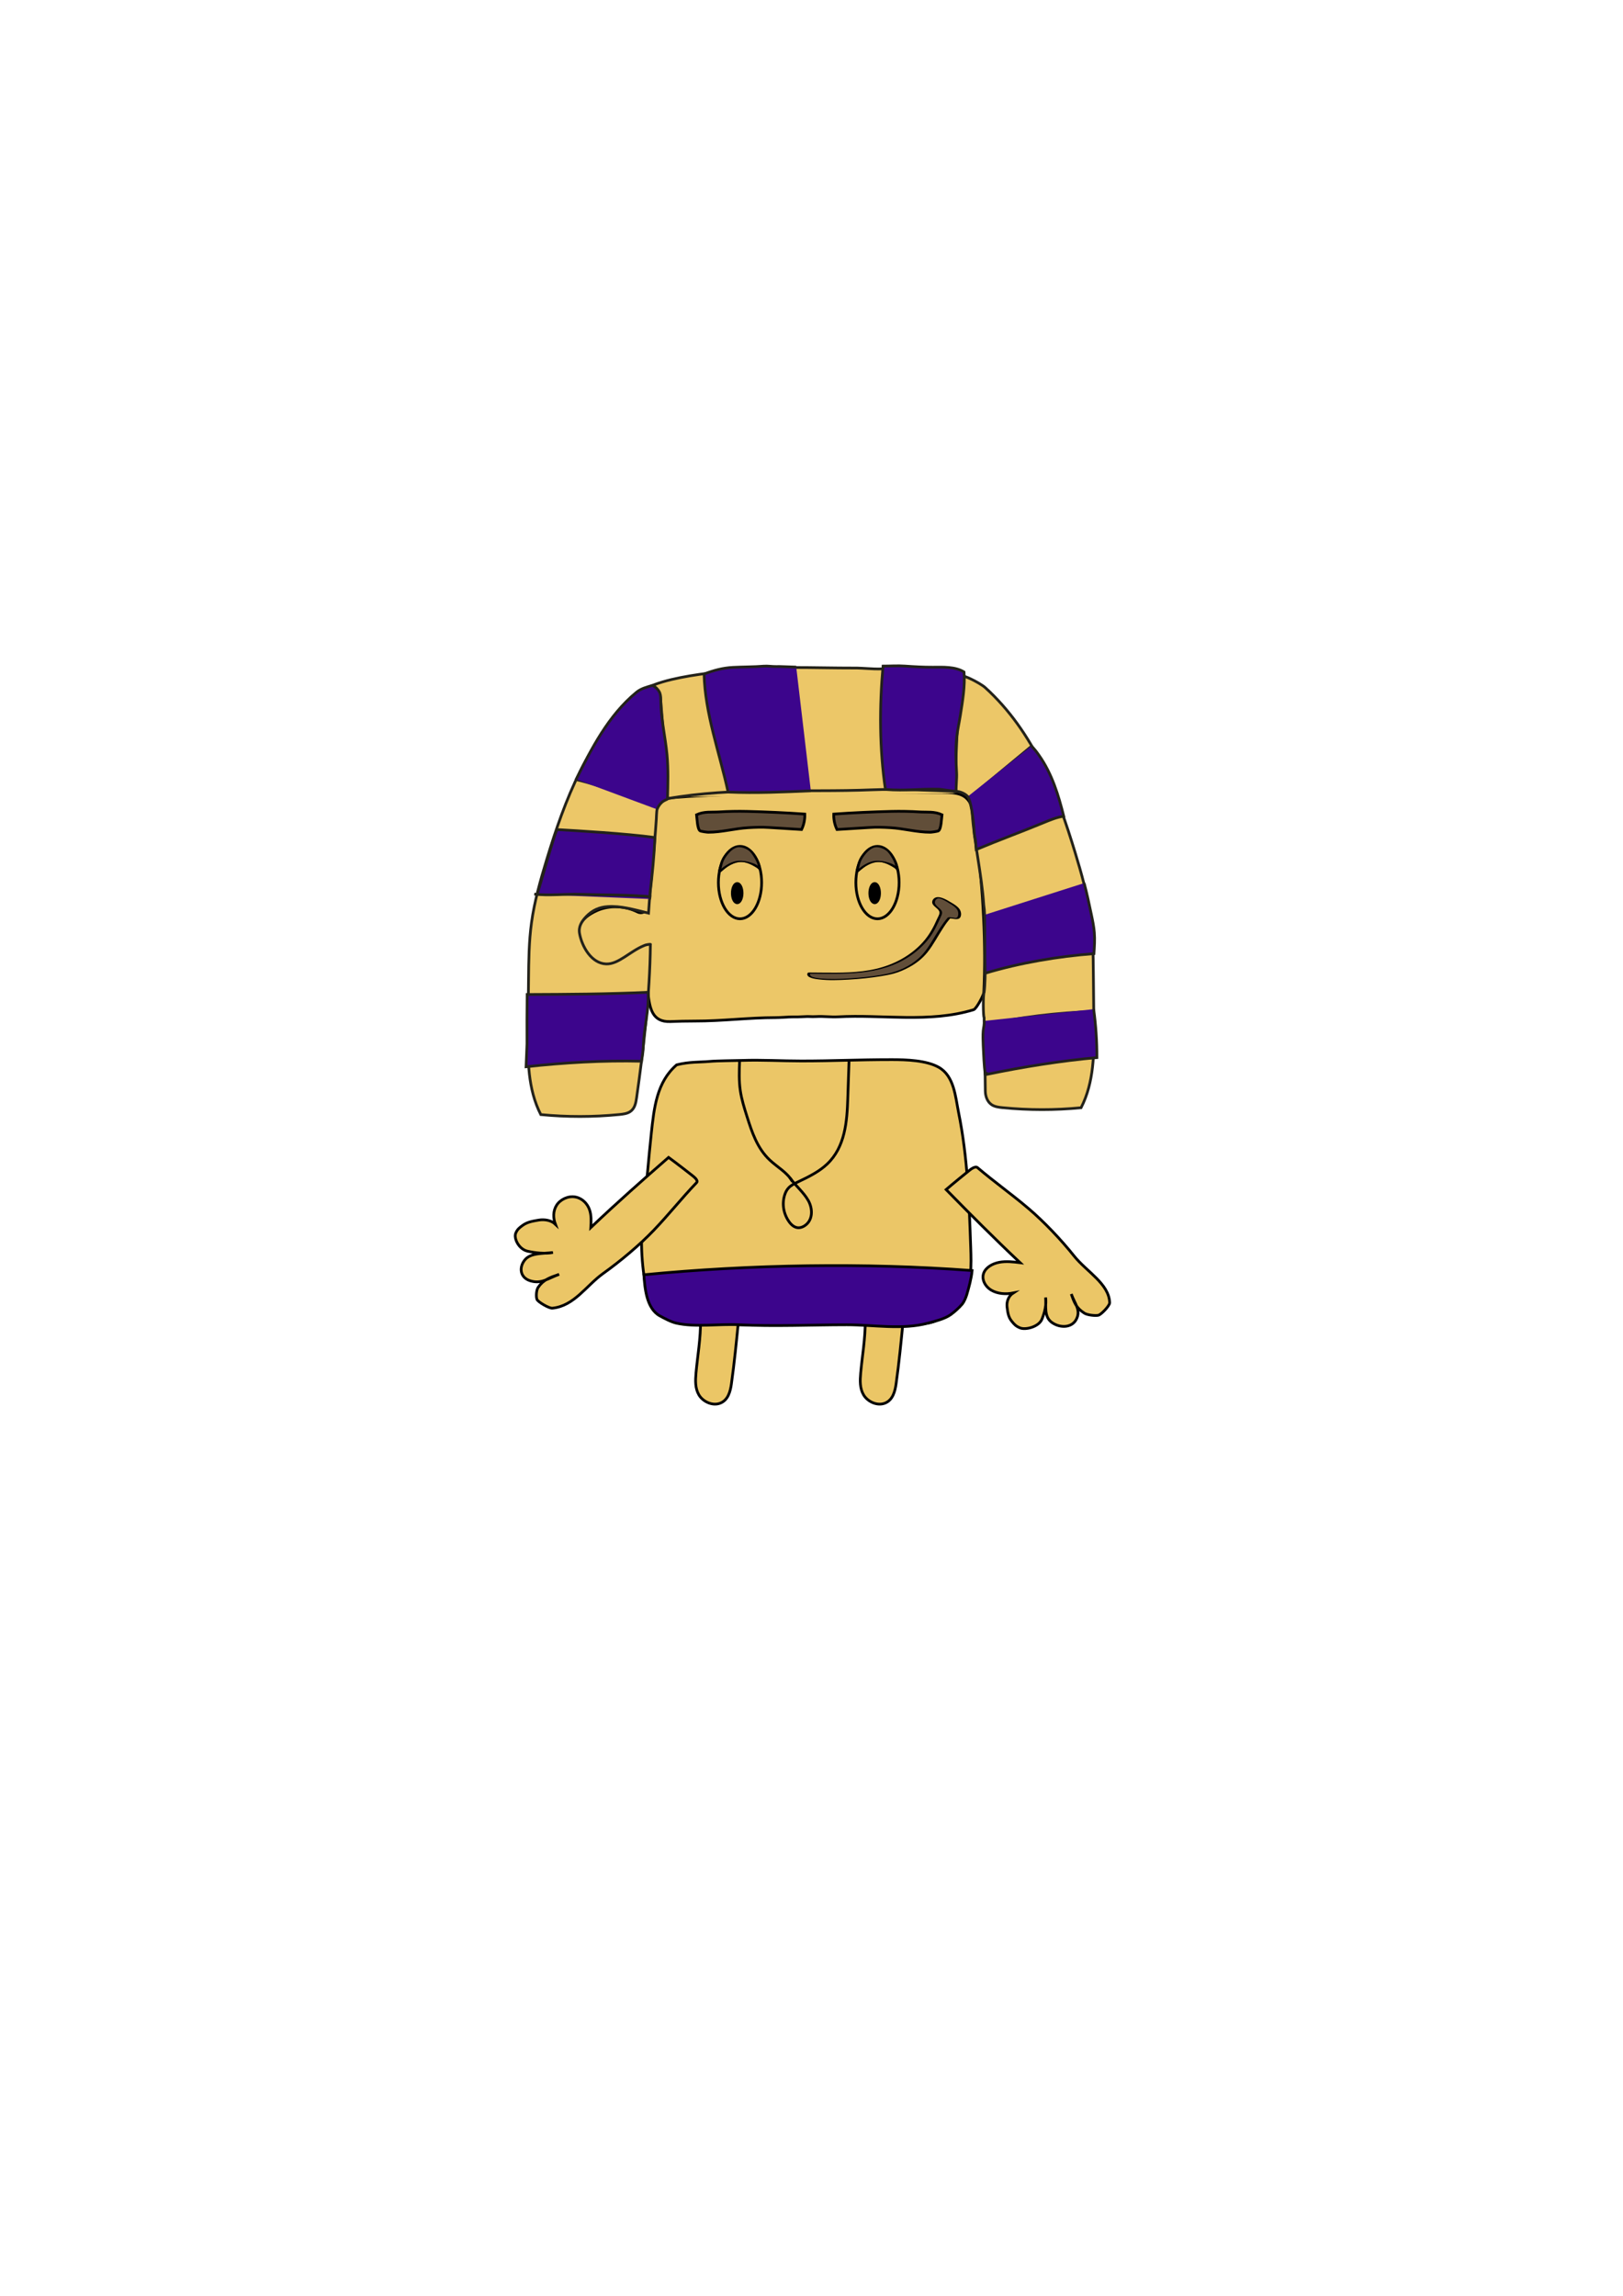 <?xml version="1.0" encoding="utf-8"?>
<!-- Generator: Adobe Adobe Illustrator 24.2.0, SVG Export Plug-In . SVG Version: 6.00 Build 0)  -->
<svg version="1.1" xmlns="http://www.w3.org/2000/svg" xmlns:xlink="http://www.w3.org/1999/xlink" x="0px" y="0px"
	 width="595.28px" height="841.89px" viewBox="0 0 595.28 841.89" style="enable-background:new 0 0 595.28 841.89;"
	 xml:space="preserve">
<style type="text/css">
	.st0{fill:#EBC667;stroke:#000000;stroke-miterlimit:10;}
	.st1{fill:#EBC666;stroke:#000000;stroke-miterlimit:10;}
	.st2{fill:none;stroke:#000000;stroke-miterlimit:10;}
	.st3{fill:#3C058C;stroke:#000000;stroke-miterlimit:10;}
	.st4{fill:#ECC768;stroke:#000000;stroke-miterlimit:10;}
	.st5{stroke:#000000;stroke-miterlimit:10;}
	.st6{fill:#ECC768;stroke:#23221A;stroke-miterlimit:10;}
	.st7{fill:none;stroke:#23221A;stroke-miterlimit:10;}
	.st8{fill:#3C058C;stroke:#23221A;stroke-miterlimit:10;}
	.st9{fill:#614E39;stroke:#000000;stroke-miterlimit:10;}
	.st10{fill:#614E39;}
</style>
<g id="Ebene_1">
	<g>
		<g id="Bauch">
			<path class="st0" d="M248.18,390.49c-7.32,6.33-8.28,15.7-9.31,25.25c-1.03,9.56-1.65,18.54-2.86,28.08
				c-1.2,9.48-0.91,19.96,1.18,29.32c0.88,3.94,2.91,8.03,6.97,9.95c2.09,0.99,4.5,1.3,6.86,1.59c13.87,1.74,27.75,0.95,41.77,0.95
				c6.65,0,10.3,0.13,15.27-0.11c1.82-0.09,5.47-0.14,7.29-0.14c2.4,0,4.18,0.1,6.85,0.1c7.53,0,11.71,0.64,17.88-0.23
				c1.9-0.27,4.13-1.16,5.6-2.06c2.94-1.81,6.05-3.38,7.55-6.22c3.2-6.07,3.03-13.01,2.8-19.67c-0.57-16.49-1.14-33.05-4.44-49.3
				c-1.17-5.78-1.6-13.42-7.29-16.62c-4.52-2.55-11.83-2.8-17.23-2.8c-12.54,0-21.39,0.49-33.12,0.49c-7.29,0-14.45-0.44-21.73-0.2
				c-3.38,0.11-8.78,0.08-12.14,0.38C256.73,389.56,252.89,389.3,248.18,390.49z"/>
		</g>
	</g>
	<g>
		<g id="Bein_1_">
			<path class="st1" d="M317.35,483.97c4.64,0.07,9.28,0.14,13.92,0.21c-0.76,7.78-1.52,15.56-2.61,23.31
				c-0.39,2.75-1.2,5.96-4.13,7.08c-2.87,1.1-6.35-0.62-7.78-3.04c-1.43-2.42-1.32-5.28-1.08-7.99
				C316.24,497.18,317.42,490.88,317.35,483.97z"/>
		</g>
	</g>
	<g>
		<g id="Bein_2_">
			<path class="st1" d="M256.95,483.97c4.64,0.07,9.28,0.14,13.92,0.21c-0.76,7.78-1.52,15.56-2.61,23.31
				c-0.39,2.75-1.2,5.96-4.13,7.08c-2.87,1.1-6.35-0.62-7.78-3.04c-1.43-2.42-1.32-5.28-1.08-7.99
				C255.84,497.18,257.02,490.88,256.95,483.97z"/>
		</g>
	</g>
	<g>
		<g id="Hand_2">
			<path class="st0" d="M245.22,424.43c2.49,1.81,8,6.08,8.72,6.66c0.71,0.56,2.28,1.82,1.54,2.6c-5.71,5.99-9.94,11.42-15.65,17.41
				c-5.15,5.4-12.34,11.43-18.58,15.88s-10.61,11.94-18.65,12.74c-1.21,0.12-5.29-2.29-5.65-3.2c-0.39-0.99-0.27-3.45,0.45-4.47
				c1.94-2.76,4.21-3.56,7.69-4.74c-4.11,1.45-6.54,3.69-10.7,2.34c-3.61-1.17-4.12-4.82-1.94-7.57s6.71-2.3,10.36-2.78
				c-2.88,0.56-6.48,0.16-9.33-0.48c-3.24-0.74-5.08-4.72-4.34-6.57c0.59-1.48,1.48-2.11,2.57-2.9c1.71-1.24,3.63-1.54,5.82-1.92
				s4.67,0.06,6.17,1.5c-0.85-2.28-0.88-4.89,0.46-6.98c1.34-2.1,4.24-3.51,6.94-2.99c2.51,0.48,4.34,2.46,5.1,4.59
				c0.75,2.13,0.63,4.4,0.49,6.62C226.17,441.13,236.07,432.42,245.22,424.43z"/>
		</g>
	</g>
	<g>
		<g id="Hand">
			<path class="st0" d="M347.01,436.23c2.3-1.99,7.69-6.37,8.41-6.94c0.71-0.56,2.29-1.81,3.12-1.1c6.4,5.44,12.3,9.55,18.7,14.99
				c5.77,4.9,12.1,11.62,16.69,17.38c4.59,5.77,12.84,10.17,13.07,17.17c0.03,1.05-3.1,4.37-4.17,4.59c-1.17,0.25-4-0.07-5.11-0.77
				c-3.01-1.91-3.74-3.94-4.8-7.03c1.32,3.67,3.68,5.96,1.77,9.43c-1.66,3.01-5.9,3.13-8.88,1.02c-2.98-2.12-2.07-5.98-2.31-9.17
				c0.4,2.53-0.37,5.6-1.36,8c-1.13,2.73-5.87,3.97-7.94,3.18c-1.65-0.64-2.3-1.46-3.12-2.47c-1.29-1.58-1.46-3.26-1.71-5.18
				c-0.25-1.92,0.47-4.02,2.26-5.19c-2.7,0.54-5.7,0.34-8-1s-3.68-3.95-2.85-6.24c0.77-2.12,3.21-3.53,5.72-4s5.12-0.16,7.66,0.15
				C364.6,454.08,355.43,444.8,347.01,436.23z"/>
		</g>
	</g>
	<g>
		<g id="Kleidung">
			<path class="st2" d="M271.26,389.15c-0.13,3.59-0.26,7.19,0.26,10.75c0.47,3.24,1.47,6.41,2.47,9.57
				c1.8,5.69,3.74,11.62,8.36,15.95c2.78,2.61,6.5,4.61,8.25,7.83"/>
			<path class="st2" d="M311.4,389.2c-0.15,4.5-0.3,8.99-0.45,13.49c-0.28,8.55-0.93,17.9-7.6,24.21c-2.89,2.73-6.67,4.62-10.43,6.4
				c-1.37,0.65-2.78,1.32-3.74,2.37c-0.69,0.75-1.11,1.66-1.4,2.59c-1.03,3.29-0.4,6.94,1.69,9.83c0.77,1.06,1.91,2.1,3.35,2.14
				c0.8,0.02,1.57-0.27,2.22-0.68c3.17-2,3.14-6.24,1.42-9.3c-1.72-3.05-4.69-5.45-6.74-8.34"/>
			<path class="st3" d="M236.16,467.46c39.22-3.78,80.76-4.49,120.39-1.54c-0.28,2.92-1.16,6.11-1.97,8.87
				c-0.32,1.08-1.04,2.7-1.61,3.38c-1.16,1.38-2.73,2.8-4.24,3.9c-2.23,1.61-5.79,2.45-8.37,3.14c-9.45,2.53-19.89,0.6-29.79,0.6
				c-12.69,0-26.68,0.65-39.56-0.01c-7.15-0.37-15.99,0.98-22.92-0.58c-1.91-0.43-4.44-1.77-6.1-2.69
				C237.08,479.84,236.49,472.24,236.16,467.46z"/>
		</g>
	</g>
	<g>
		<g id="Kopf">
			<path class="st4" d="M237.31,332.86c-0.1,1.47-1.96,2.32-3.43,1.58c-4.48-2.25-10.3-2.6-14.93-0.52
				c-6.46,2.89-8.27,7.02-5.9,12.97c1.73,4.35,7.07,8.83,11.83,6.76c4.12-1.79,8.62-5.54,13.02-6.71c0.7,6.4-0.95,10.56-0.23,17.15
				c0.62,5.69,1.54,10.77,8.16,10.53c2.99-0.11,5.99-0.2,8.99-0.19c10.06,0.02,19.75-1.26,29.59-1.26c1.93,0,4.68-0.26,6.39-0.26
				c1.44,0,2.41,0.02,3.93-0.09c2.27-0.17,2.48,0.09,4.75-0.04c2.68-0.15,5.24,0.25,7.87,0.1c16.15-0.92,33.5,2.35,49.74-2.6
				c1.05-0.32,3.71-5.4,3.75-6.33c0.83-17.08-0.16-37.71-2.77-56.89c-0.36-2.65-1.01-10.69-2.51-13.03
				c-2.22-3.45-5.9-3.46-12.01-3.46c-20.74,0-40.33-0.41-61.26,0.17c-8.14,0.22-19.4,0.75-29.34,1.29c-1.38,0.08-3.2,0.27-4.58,0.34
				c-10.03,0.55-8.36,4.59-8.55,8.61c-0.62,7.56-0.75,13.14-2.02,20.19C237.78,326.03,237.59,328.95,237.31,332.86z"/>
		</g>
	</g>
	<g>
		<g id="Kopfbedeckung">
			<path class="st6" d="M350.24,290.89c0.65-11.21-0.47-22.77,1.74-33.83c0.18-0.9,0.31-2.11,0.37-2.88
				c0.16-2.04,0.91-5.95-1.03-6.38c-2.01-0.44-4.47-0.75-6.46-0.96c-5-0.52-7.25-0.86-12.87-0.82c-2.73,0.02-7.61-0.87-9.79-0.71
				c-1.02,0.08-6.5-0.33-7.76-0.33c-9.45,0-15.76-0.2-23.45-0.2c-9.21,0-19.31,0.61-27.87,1.65c-8.2,0.99-19.19,2.52-25.71,5.76
				c-0.21,9.82,0.12,19.64,0.99,29.43c0.28,3.13,0.7,6.46,3.71,8.48c-0.3,1.07-0.2,2.23,0.29,3.25c-0.27-0.61-0.41-1.27-0.43-1.92
				c0.04,0.24,0.23,0.45,0.49,0.54c0.08,0.11,0.06,0.26-0.03,0.35"/>
			<path class="st6" d="M238.55,346.33c-0.18,18.3-2.49,38.18-5.08,56.35c-0.26,1.83-0.66,3.87-2.36,4.98
				c-1.12,0.73-2.57,0.91-3.97,1.05c-9.55,0.94-19.23,0.95-28.79,0.02c-4.81-9.42-4.79-20.08-4.69-30.38
				c0.06-6.34,0.13-12.68,0.19-19.02c0.07-7.01,0.14-14.04,1.1-21.01c1.07-7.79,3.24-15.42,5.54-23.01
				c6.64-21.85,15.03-44.28,33.03-60.65c1.8-1.64,4.56-3.31,6.78-2.13c1.6,0.85,1.89,2.72,2.03,4.34
				c0.98,11.86,1.96,23.73,2.33,36.01c-1.89,0.63-2.31,0.78-3.11,2.24c-0.81,1.45-0.72,3.56-0.82,5.17
				c-0.73,11.25-2.13,23.31-2.87,34.56c-5.72-1.38-10.15-2.7-14.97-2.39c-3.16,0.2-5.59,1.36-7.66,3.44
				c-1.92,1.93-3.12,3.92-2.66,6.44c0.85,4.69,4.3,10.98,9.79,11.15c4.54,0.14,8.73-4.66,13.86-6.73
				C237.23,346.28,238.88,346.24,238.55,346.33z"/>
			<path class="st6" d="M360.95,373.11c0.18,18.3,0.25,7.93,0.44,26.96c0.02,1.85,0.67,3.96,2.37,5.07
				c1.12,0.73,2.57,0.91,3.97,1.05c9.55,0.94,19.23,0.95,28.79,0.02c4.81-9.42,4.79-20.08,4.69-30.38
				c-0.06-6.34-0.13-12.68-0.19-19.02c-0.07-7.01-0.14-14.04-1.1-21.01c-1.07-7.79-3.24-15.42-5.54-23.01
				c-6.64-21.85-15.03-44.28-33.03-60.65c-1.8-1.64-9.95-5.94-9.44-3.72c0.21,0.94,1,2.38,0.74,3.99
				c-1.77,10.77-1.98,25.5-2.35,37.78c1.86-0.08,4.24,1.02,5.04,2.47c0.81,1.45,1.14,3.81,1.24,5.42c0.73,11.25,3.5,22.5,4.23,33.75
				c0.39,2.43,0.29,4.32,0.49,7.49c0.18,2.74-0.01,3.71-0.01,3.71s0.1,1.76,0.1,4.3c0,4.65,0,1.34,0,4.51
				c0,4.75-0.1,9.63-0.43,11.98C360.5,364.69,360.62,373.02,360.95,373.11z"/>
			<path class="st7" d="M244.57,292.91c24.69-4.39,49.99-2.25,75.17-3.28c10.16-0.41,21.04,0.22,30.96,0.57"/>
			<path class="st8" d="M355.01,292.96c7.8-6.46,15.61-12.92,23.41-19.38"/>
			<path class="st8" d="M355.01,292.06c1.63,3.34,2.21,11.42,2.21,11.42s0.04,2.41,0.41,3.86c0.34,1.37,0.27,2.84,0.4,4.25
				c0.17-0.01,0.01-0.11,0.19-0.12c7.86-3.3,16.63-6.51,24.6-9.81c2.37-0.98,4.76-1.96,7.33-2.36c-1.91-7.66-4.28-15.49-8.97-22.19
				c-0.68-0.97-1.83-2.6-2.9-3.52"/>
			<path class="st8" d="M360.71,336.35c12.57-3.59,25.02-7.5,37.33-11.71"/>
			<path class="st8" d="M397.64,323.84c1.03,3.82,1.84,7.69,2.65,11.55c0.46,2.19,0.91,4.38,1.09,6.6c0.21,2.57,0.03,5.15-0.14,7.72
				c-13.25,1.03-26.84,3.29-39.91,7.18c-0.19-7.23-0.04-14.54-0.22-21.4"/>
			<path class="st8" d="M360.62,375.92c13.36-2.9,27.06-4.58,40.83-5.02"/>
			<path class="st8" d="M401.13,370.07c0.81,5.89,1.21,11.83,1.19,17.76c-13.17,1.17-27.2,3.42-40.33,6.15
				c-0.23,0.13,0.17-0.16,0-0.34c-0.16-0.19-0.6,0.72-0.63,0.48c-0.45-3.66-0.58-7.09-0.75-10.76c-0.06-1.36-0.15-3.91,0-5.39
				c0.11-1.08,0.51-2.51,0.36-3.59"/>
			<path class="st8" d="M344.53,289.42c-7.96-0.19-11.85,0.66-19.78,0.09c-2.19-14.79-2.22-30.53-0.87-45.25
				c2.53,0,5.37-0.2,8.01-0.01c3.54,0.25,6.69,0.43,10.24,0.42s8.25-0.28,11.46,1.76c0.43,5.03-0.57,10.89-1.36,15.88
				c-0.42,2.64-1.01,5.26-1.32,7.91c-0.52,4.42-0.28,8.88-0.04,13.32c0.1,1.82-0.27,4.85-0.17,6.67
				C349.16,290.09,345.01,289.43,344.53,289.42z"/>
			<path class="st8" d="M295.99,289.79c-2.82-14.79-4.47-29.75-4.94-44.74"/>
			<path class="st8" d="M292.04,244.63c-1.51-0.05-3.13-0.11-4.65-0.16c-0.91-0.03-1.82-0.07-2.73-0.04
				c-1.32,0.03-3.14-0.26-4.45-0.15c-3.78,0.31-7.59,0.25-11.38,0.45s-7.11,1.12-10.59,2.43c0.33,14.51,5.65,28.75,8.81,43.31
				c10.45,0.43,20.06-0.03,30.34-0.47"/>
			<path class="st7" d="M240.94,295.79c-9.63-3.27-18.83-7.34-29.18-9.8c-0.17-0.04-0.4-0.05-0.43-0.2s0.35-0.14,0.24-0.02"/>
			<path class="st8" d="M211.34,285.78c5.47-11,11.75-23.47,22.18-31.98c1.59-1.3,3.85-1.9,5.73-2.43c1.14,0.3,2.43,1.82,2.78,2.8
				s0.32,2.03,0.34,3.07c0.08,6.53,1.66,12.97,2.27,19.47c0.5,5.37,0.34,10.78,0.18,16.16c-0.01,0.31-0.43,0.34-0.72,0.49
				c-0.51,0.26-0.95,0.5-1.25,0.76c-0.93,0.81-1.42,1.65-1.88,2.67"/>
			<path class="st8" d="M196.96,327.98c0.44-0.5,6.71-23.81,7.44-23.76c7.74,0.45,24.87,1.42,35.82,2.91
				c-0.3,6.74-1,13.75-1.8,20.35c-0.05,0.44,0.08,1.8-0.18,2.18"/>
			<path class="st8" d="M238.85,328.85c-8.45-0.78-17.38-0.6-25.87-0.9c-5.36-0.19-11.86,0.59-17.03-0.08"/>
			<path class="st7" d="M237.22,365.75c-11.8-0.23-23.61,0.03-35.41,0.28c-2.77,0.06-5.55,0.12-8.32,0.18"/>
			<path class="st8" d="M235.29,389.16c-13.96-0.35-28.48,0.51-42.34,2.03c0,0,0.36-8.76,0.34-8.5c-0.02-5.99-0.03-11.97,0.06-18
				c14.84-0.06,29.67-0.13,44.36-0.81c0.39,6.55-1.51,12.89-1.74,19.45c-0.07,1.9-0.26,3.43-0.67,5.71
				C235.24,389.36,235.32,389.75,235.29,389.16z"/>
		</g>
	</g>
	<g>
		<g id="Braue">
			<path class="st9" d="M294,304.19c0.86-1.78,1.26-3.73,1.18-5.66c-7.05-0.49-14.12-0.82-21.2-0.99c-3.39-0.08-6.94-0.01-10.32,0.2
				c-2.65,0.16-5.42-0.25-8.18,1.04c0.19,1.53,0.29,5.3,1.31,5.9c0.38,0.22,2.52,0.51,2.98,0.51c4.94,0.01,9.76-1.39,14.69-1.67
				c2.72-0.16,5.01-0.24,7.72-0.06C286.42,303.74,290.39,303.95,294,304.19z"/>
		</g>
	</g>
	<g>
		<g id="Braue_2">
			<path class="st9" d="M306.98,304.19c-0.86-1.78-1.26-3.73-1.18-5.66c7.05-0.49,14.12-0.82,21.2-0.99
				c3.39-0.08,6.94-0.01,10.32,0.2c2.65,0.16,5.42-0.25,8.18,1.04c-0.19,1.53-0.29,5.3-1.31,5.9c-0.38,0.22-2.52,0.51-2.98,0.51
				c-4.94,0.01-9.76-1.39-14.69-1.67c-2.72-0.16-5.01-0.24-7.72-0.06C314.56,303.74,310.59,303.95,306.98,304.19z"/>
		</g>
	</g>
	<g>
		<g id="Auge">
			<ellipse class="st2" cx="321.84" cy="323.65" rx="7.93" ry="13.28"/>
			<ellipse class="st2" cx="320.81" cy="327.52" rx="1.79" ry="3.54"/>
		</g>
		<g>
			<path class="st10" d="M314.64,319.42c1.86-1.66,3.99-3.24,6.57-3.52c2.6-0.28,5.71,1.25,7.74,2.67c0.03-1-0.64-2.83-1.15-3.66
				c-0.67-1.09-1.41-2.46-2.46-3.16c-1.45-0.98-3.83-1.71-5.47-0.97c-1.94,0.88-3.95,3.32-4.64,5.12c-0.41,1.06-0.65,2.36-0.91,3.45
				"/>
			<g>
				<path d="M315.12,319.51c1.83-1.62,4.04-3.32,6.59-3.44c2.42-0.11,4.88,1.23,6.81,2.55c0.13,0.09,0.94,0.29,0.94-0.02
					c0-1.48-0.7-2.96-1.45-4.19c-0.91-1.49-1.84-2.71-3.48-3.43c-1.43-0.63-3.21-1.01-4.74-0.48c-1.57,0.55-2.89,1.93-3.85,3.23
					c-1.24,1.69-1.63,3.57-2.11,5.57c-0.06,0.24,0.92,0.39,1,0.09c0.25-1.03,0.44-2.07,0.78-3.07c0.3-0.9,0.78-1.71,1.34-2.47
					c1.09-1.46,2.76-3.26,4.74-3.17c1,0.04,1.99,0.4,2.85,0.9c0.91,0.52,1.52,1.32,2.08,2.19c0.9,1.41,1.84,3.03,1.84,4.75
					c0.31-0.01,0.62-0.01,0.94-0.02c-2.24-1.54-4.95-2.87-7.73-2.84c-2.92,0.03-5.4,1.79-7.5,3.66
					C314,319.47,314.89,319.72,315.12,319.51L315.12,319.51z"/>
			</g>
		</g>
		<g>
			<g>
				<path d="M314.72,319.89c2.08-2.02,4.94-3.91,7.96-3.77c1.18,0.05,2.44,0.38,3.54,0.79c1.13,0.42,1.9,1.15,2.56,2.14
					c0.17,0.25,1.11,0.19,0.97-0.02c-0.71-1.06-1.56-1.85-2.76-2.32c-1.33-0.53-2.85-0.9-4.28-0.98c-3.42-0.18-6.56,1.67-8.95,3.98
					C313.6,319.86,314.5,320.1,314.72,319.89L314.72,319.89z"/>
			</g>
		</g>
		<g>
			<g>
				<path d="M320.24,324.73c-0.63,0.61-1.04,1.38-1.14,2.26c-0.09,0.79,0.06,1.59,0.23,2.36c0.12,0.56,0.29,1.19,0.86,1.45
					c0.62,0.28,1.5,0.15,1.85-0.48c0.32-0.55,0.34-1.25,0.33-1.87c-0.01-0.64-0.03-1.28-0.03-1.92c-0.01-0.77-0.08-1.78-0.81-2.24
					c-0.34-0.21-0.89-0.29-1.24-0.07c-0.35,0.21-0.48,0.71-0.55,1.08c-0.18,0.91-0.09,1.89-0.04,2.81c0.04,0.7,0.1,1.71,0.74,2.15
					c0.19,0.13,0.82,0.28,0.94-0.02c0.69-1.76-0.55-3.71,0.23-5.44c-0.32-0.05-0.65-0.09-0.97-0.14c-0.11,0.44-0.05,0.89-0.01,1.34
					c0.04,0.51,0.01,1.02-0.01,1.53c-0.02,0.51-0.04,1.01-0.04,1.52c0,0.49-0.01,0.96-0.19,1.43c0.29-0.02,0.58-0.04,0.86-0.07
					c0.05,0.03,0.03-0.12,0.03-0.14c0-0.3-0.99-0.36-1-0.09c0,0.23,0.04,0.32,0.24,0.45c0.18,0.12,0.76,0.19,0.86-0.07
					c0.18-0.44,0.19-0.9,0.19-1.37c0-0.53,0.02-1.05,0.04-1.58c0.02-0.49,0.05-0.99,0.02-1.48c-0.03-0.47-0.11-0.93,0.01-1.39
					c0.06-0.25-0.88-0.36-0.97-0.14c-0.8,1.78,0.43,3.75-0.27,5.55c0.31-0.01,0.62-0.01,0.94-0.02c-0.48-0.33-0.55-1.09-0.6-1.62
					c-0.06-0.62-0.08-1.26-0.08-1.89c0-0.35,0.01-0.71,0.06-1.06c0.03-0.18,0.06-0.36,0.12-0.53c0.03-0.1,0.07-0.19,0.11-0.28
					c0.04-0.08,0.17-0.19,0.2-0.26c-0.12,0-0.25,0-0.37-0.01c0.06,0.05,0.11,0.1,0.16,0.16c0.05,0.06,0.09,0.13,0.13,0.19
					c0.07,0.12,0.12,0.24,0.15,0.37c0.11,0.37,0.13,0.76,0.14,1.14c0.01,0.54,0,1.09,0.03,1.63c0.02,0.53,0.03,1.07-0.08,1.59
					c-0.05,0.24-0.12,0.47-0.27,0.67c-0.06,0.08-0.13,0.16-0.22,0.21c-0.02,0.01-0.04,0.02-0.06,0.04
					c-0.21,0.15,0.16-0.12,0.14,0.06c0,0.01-0.18-0.17-0.2-0.19c-0.07-0.1-0.12-0.21-0.17-0.32c-0.1-0.23-0.16-0.48-0.21-0.73
					c-0.15-0.72-0.28-1.46-0.21-2.2c0.08-0.87,0.47-1.6,1.1-2.2c0.15-0.14-0.26-0.26-0.33-0.28
					C320.67,324.6,320.39,324.58,320.24,324.73L320.24,324.73z"/>
			</g>
		</g>
	</g>
	<g>
		<g id="Auge_1_">
			<ellipse class="st2" cx="271.42" cy="323.65" rx="7.93" ry="13.28"/>
			<ellipse class="st2" cx="270.39" cy="327.52" rx="1.79" ry="3.54"/>
		</g>
		<g>
			<path class="st10" d="M264.23,319.42c1.86-1.66,3.99-3.24,6.57-3.52c2.6-0.28,5.71,1.25,7.74,2.67c0.03-1-0.64-2.83-1.15-3.66
				c-0.67-1.09-1.41-2.46-2.46-3.16c-1.45-0.98-3.83-1.71-5.47-0.97c-1.94,0.88-3.95,3.32-4.64,5.12c-0.41,1.06-0.65,2.36-0.91,3.45
				"/>
			<g>
				<path d="M264.7,319.51c1.83-1.62,4.04-3.32,6.59-3.44c2.42-0.11,4.88,1.23,6.81,2.55c0.13,0.09,0.94,0.29,0.94-0.02
					c0-1.48-0.7-2.96-1.45-4.19c-0.91-1.49-1.84-2.71-3.48-3.43c-1.43-0.63-3.21-1.01-4.74-0.48c-1.57,0.55-2.89,1.93-3.85,3.23
					c-1.24,1.69-1.63,3.57-2.11,5.57c-0.06,0.24,0.92,0.39,1,0.09c0.25-1.03,0.44-2.07,0.78-3.07c0.3-0.9,0.78-1.71,1.34-2.47
					c1.09-1.46,2.76-3.26,4.74-3.17c1,0.04,1.99,0.4,2.85,0.9c0.91,0.52,1.52,1.32,2.08,2.19c0.9,1.41,1.84,3.03,1.84,4.75
					c0.31-0.01,0.62-0.01,0.94-0.02c-2.24-1.54-4.95-2.87-7.73-2.84c-2.92,0.03-5.4,1.79-7.5,3.66
					C263.58,319.47,264.47,319.72,264.7,319.51L264.7,319.51z"/>
			</g>
		</g>
		<g>
			<g>
				<path d="M264.31,319.89c2.08-2.02,4.94-3.91,7.96-3.77c1.18,0.05,2.44,0.38,3.54,0.79c1.13,0.42,1.9,1.15,2.56,2.14
					c0.17,0.25,1.11,0.19,0.97-0.02c-0.71-1.06-1.56-1.85-2.76-2.32c-1.33-0.53-2.85-0.9-4.28-0.98c-3.42-0.18-6.56,1.67-8.95,3.98
					C263.19,319.86,264.09,320.1,264.31,319.89L264.31,319.89z"/>
			</g>
		</g>
		<g>
			<g>
				<path d="M269.82,324.73c-0.63,0.61-1.04,1.38-1.14,2.26c-0.09,0.79,0.06,1.59,0.23,2.36c0.12,0.56,0.29,1.19,0.86,1.45
					c0.62,0.28,1.5,0.15,1.85-0.48c0.32-0.55,0.34-1.25,0.33-1.87c-0.01-0.64-0.03-1.28-0.03-1.92c-0.01-0.77-0.08-1.78-0.81-2.24
					c-0.34-0.21-0.89-0.29-1.24-0.07c-0.35,0.21-0.48,0.71-0.55,1.08c-0.18,0.91-0.09,1.89-0.04,2.81c0.04,0.7,0.1,1.71,0.74,2.15
					c0.19,0.13,0.82,0.28,0.94-0.02c0.69-1.76-0.55-3.71,0.23-5.44c-0.32-0.05-0.65-0.09-0.97-0.14c-0.11,0.44-0.05,0.89-0.01,1.34
					c0.04,0.51,0.01,1.02-0.01,1.53c-0.02,0.51-0.04,1.01-0.04,1.52c0,0.49-0.01,0.96-0.19,1.43c0.29-0.02,0.58-0.04,0.86-0.07
					c0.05,0.03,0.03-0.12,0.03-0.14c0-0.3-0.99-0.36-1-0.09c0,0.23,0.04,0.32,0.24,0.45c0.18,0.12,0.76,0.19,0.86-0.07
					c0.18-0.44,0.19-0.9,0.19-1.37c0-0.53,0.02-1.05,0.04-1.58c0.02-0.49,0.05-0.99,0.02-1.48c-0.03-0.47-0.11-0.93,0.01-1.39
					c0.06-0.25-0.88-0.36-0.97-0.14c-0.8,1.78,0.43,3.75-0.27,5.55c0.31-0.01,0.62-0.01,0.94-0.02c-0.48-0.33-0.55-1.09-0.6-1.62
					c-0.06-0.62-0.08-1.26-0.08-1.89c0-0.35,0.01-0.71,0.06-1.06c0.03-0.18,0.06-0.36,0.12-0.53c0.03-0.1,0.07-0.19,0.11-0.28
					c0.04-0.08,0.17-0.19,0.2-0.26c-0.12,0-0.25,0-0.37-0.01c0.06,0.05,0.11,0.1,0.16,0.16c0.05,0.06,0.09,0.13,0.13,0.19
					c0.07,0.12,0.12,0.24,0.15,0.37c0.11,0.37,0.13,0.76,0.14,1.14c0.01,0.54,0,1.09,0.03,1.63c0.02,0.53,0.03,1.07-0.08,1.59
					c-0.05,0.24-0.12,0.47-0.27,0.67c-0.06,0.08-0.13,0.16-0.22,0.21c-0.02,0.01-0.04,0.02-0.06,0.04
					c-0.21,0.15,0.16-0.12,0.14,0.06c0,0.01-0.18-0.17-0.2-0.19c-0.07-0.1-0.12-0.21-0.17-0.32c-0.1-0.23-0.16-0.48-0.21-0.73
					c-0.15-0.72-0.28-1.46-0.21-2.2c0.08-0.87,0.47-1.6,1.1-2.2c0.15-0.14-0.26-0.26-0.33-0.28
					C270.26,324.6,269.97,324.58,269.82,324.73L269.82,324.73z"/>
			</g>
		</g>
	</g>
</g>
<g id="Ebene_2">
	<g>
		<path class="st10" d="M296.75,356.86c11.98,0,24.3,1.05,35.18-5.5c3.64-2.19,7.08-5.26,9.52-9c1.13-1.73,1.97-3.59,2.81-5.51
			c0.94-2.16,1.28-2.3-0.22-3.77c-0.87-0.86-2.76-1.95-0.93-3.54c1.24-1.09,4.17,0.86,5.47,1.62c1.24,0.72,3.32,1.99,3.36,3.71
			c0.07,2.85-1.82,1.82-3.05,1.78c-1.25-0.04-0.48-0.33-1.48,0.79c-0.81,0.91-1.67,2.34-2.38,3.39c-1.6,2.37-2.94,4.92-4.58,7.26
			c-3.03,4.32-7.15,6.69-11.75,8.39c-6.29,2.33-33.79,4.57-32.05,0.48"/>
		<g>
			<path d="M296.87,357.06c12.42,0.01,25.63,0.92,36.52-6.21c2.59-1.7,4.95-3.77,6.91-6.17c2.09-2.56,3.42-5.47,4.76-8.46
				c0.33-0.74,0.74-1.49,0.27-2.25c-0.57-0.91-1.6-1.41-2.2-2.29c-0.71-1.03,0.25-2.48,1.48-2.21c1.11,0.25,2.14,0.91,3.11,1.49
				c0.98,0.59,2,1.14,2.81,1.97c0.42,0.43,0.8,0.98,0.9,1.58c0.09,0.54,0.07,1.35-0.27,1.8c-0.45,0.61-1.34,0.21-1.96,0.15
				c-0.5-0.05-1.33-0.27-1.7,0.16c-1.88,2.2-3.4,4.76-4.9,7.24c-1.63,2.71-3.26,5.41-5.64,7.54c-3.18,2.85-7.3,4.79-11.47,5.67
				c-3.49,0.74-7.06,1.15-10.61,1.47c-3.83,0.34-7.7,0.56-11.54,0.43c-1.39-0.05-2.79-0.13-4.15-0.4c-0.62-0.12-1.62-0.29-1.99-0.88
				c-0.14-0.23-0.12-0.46-0.03-0.7c0.08-0.2-0.87-0.39-1-0.09c-0.71,1.76,3.27,2.15,4.18,2.26c3.61,0.44,7.31,0.29,10.93,0.08
				c4-0.23,8.01-0.63,11.96-1.28c1.5-0.24,3-0.52,4.47-0.91c2.01-0.53,3.97-1.4,5.79-2.39c2.57-1.38,4.89-3.21,6.71-5.5
				c2.15-2.7,3.74-5.84,5.63-8.72c0.43-0.65,0.85-1.31,1.31-1.95c0.38-0.53,0.84-1.01,1.22-1.55c0.02-0.02,0.12-0.14,0.12-0.17
				c-0.01-0.09-0.37-0.07-0.19,0.02c0.16,0.08,0.47,0.04,0.65,0.05c0.4,0.03,0.79,0.12,1.19,0.17c0.71,0.09,1.62,0.1,2.05-0.59
				c0.58-0.95,0.29-2.3-0.34-3.14c-0.72-0.94-1.75-1.59-2.75-2.18c-0.96-0.57-1.91-1.17-2.95-1.6c-0.89-0.37-2.01-0.72-2.96-0.38
				c-0.98,0.35-1.65,1.51-1.08,2.46c0.57,0.96,1.69,1.46,2.28,2.4c0.57,0.92-0.29,2.13-0.67,2.97c-1.38,3.15-2.99,6.09-5.32,8.65
				c-4.5,4.95-10.57,8.15-17.04,9.67c-6.46,1.52-13.16,1.47-19.76,1.4c-1.64-0.02-3.29-0.04-4.93-0.04c-0.13,0-0.42,0.03-0.37,0.21
				C296.31,357.04,296.75,357.06,296.87,357.06L296.87,357.06z"/>
		</g>
	</g>
</g>
</svg>

